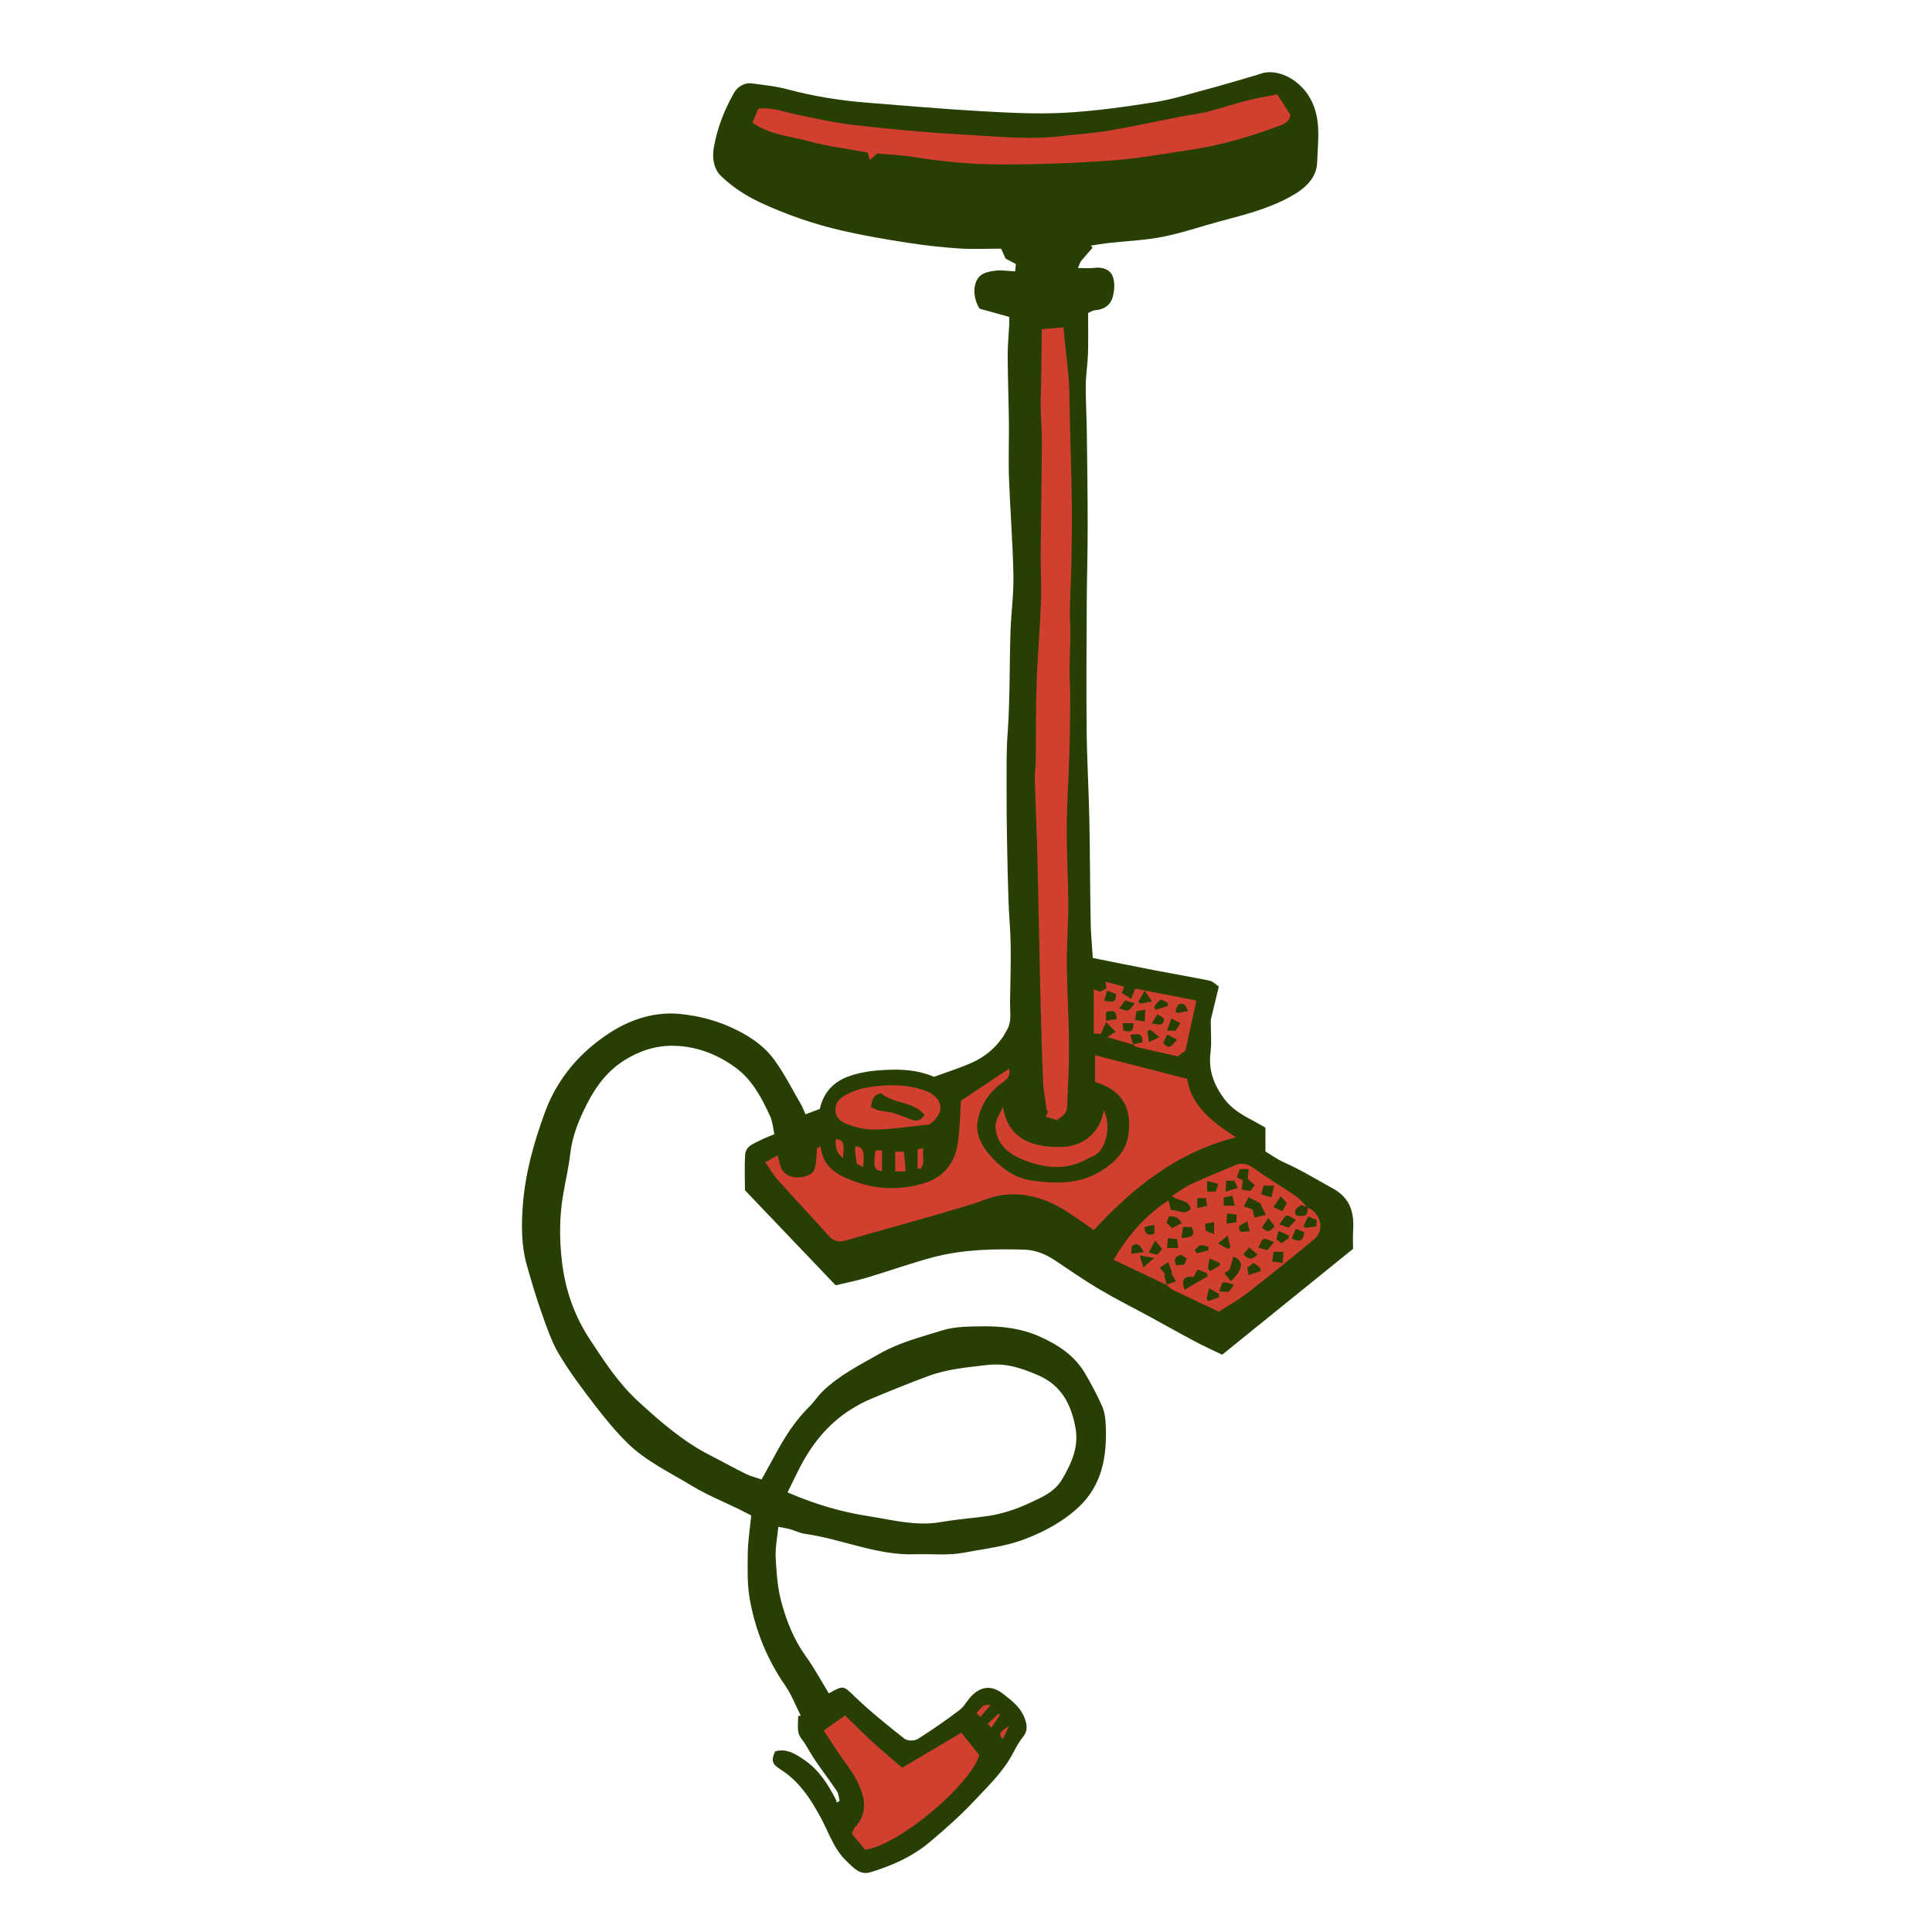 <svg version="1.1" id="svg" xmlns="http://www.w3.org/2000/svg" xmlns:xlink="http://www.w3.org/1999/xlink" x="0px" y="0px"
	 width="200px" height="200px" viewBox="0 0 200 200" enable-background="new 0 0 200 200" xml:space="preserve">
<path class="stroke" fill="#273f03"  fill-rule="evenodd" clip-rule="evenodd" d="M80.575,158.058c-0.11,1.151-0.334,2.192-0.277,3.217
	c0.087,1.561,0.197,3.158,0.61,4.652c0.539,1.954,1.298,3.849,2.513,5.537c0.861,1.196,1.565,2.507,2.356,3.794
	c-0.006,0,0.054,0.023,0.089,0.003c1.52-0.849,1.434-0.76,2.71,0.458c1.596,1.522,3.324,2.91,5.059,4.276
	c0.294,0.231,1.024,0.242,1.352,0.036c1.497-0.938,2.951-1.953,4.358-3.022c0.516-0.392,0.812-1.059,1.292-1.515
	c0.957-0.909,2.005-1.075,3.191-0.157c0.993,0.769,1.915,1.48,2.31,2.715c0.201,0.626,0.228,1.176-0.231,1.741
	c-0.403,0.496-0.72,1.072-1.016,1.644c-0.987,1.914-2.534,3.386-3.97,4.921c-1.44,1.539-3.032,2.946-4.645,4.308
	c-1.805,1.525-3.947,2.481-6.196,3.155c-1.079,0.323-1.764-0.51-2.442-1.152c-1.341-1.268-1.862-3.033-2.719-4.597
	c-1.047-1.912-2.23-3.721-4.144-4.916c-0.868-0.542-0.972-0.941-0.525-1.86c1.177-0.333,2.13,0.284,3.043,0.913
	c1.492,1.026,2.434,2.514,3.243,4.094c0.046,0.09,0.056,0.199,0.083,0.3c0.098-0.06,0.196-0.119,0.293-0.179
	c-0.084-0.332-0.088-0.717-0.267-0.986c-0.7-1.052-1.47-2.058-2.185-3.101c-0.408-0.595-0.759-1.229-1.138-1.844
	c-0.229-0.373-0.583-0.717-0.667-1.119c-0.116-0.554-0.029-1.151-0.029-1.729c0.089-0.014,0.178-0.028,0.267-0.042
	c-0.528-1.042-0.945-2.159-1.604-3.109c-1.88-2.712-3.087-5.701-3.668-8.911c-0.285-1.574-0.233-3.222-0.211-4.835
	c0.017-1.256,0.225-2.509,0.358-3.866c-0.435-0.224-0.864-0.453-1.302-0.667c-1.609-0.791-3.291-1.461-4.816-2.389
	c-2.287-1.392-4.759-2.545-6.693-4.441c-1.237-1.214-2.347-2.572-3.404-3.95c-1.303-1.7-2.599-3.422-3.691-5.258
	c-0.777-1.306-1.271-2.795-1.785-4.241c-0.573-1.611-1.053-3.257-1.525-4.902c-0.595-2.066-0.587-4.189-0.427-6.307
	c0.252-3.326,1.158-6.527,2.298-9.622c1.292-3.507,3.694-6.287,6.842-8.28c2.167-1.373,4.673-2.139,7.25-1.849
	c1.689,0.189,3.39,0.583,5.019,1.31c1.854,0.827,3.494,1.867,4.66,3.482c1.038,1.438,1.841,3.044,2.735,4.583
	c0.171,0.293,0.286,0.62,0.457,0.998c0.52-0.194,0.978-0.367,1.481-0.556c0.359-1.664,1.398-2.798,2.968-3.363
	c0.903-0.326,1.88-0.524,2.838-0.606c1.989-0.168,3.985-0.207,6.018,0.646c1.313-0.487,2.742-0.917,4.08-1.542
	c1.596-0.744,2.853-1.99,3.592-3.56c0.362-0.767,0.177-1.804,0.196-2.719c0.04-1.94,0.089-3.882,0.063-5.823
	c-0.02-1.516-0.167-3.028-0.222-4.544c-0.068-1.94-0.112-3.881-0.146-5.823c-0.034-1.941-0.061-3.882-0.055-5.823
	c0.005-1.888-0.032-3.783,0.105-5.663c0.256-3.527,0.187-7.059,0.302-10.586c0.064-1.956,0.341-3.911,0.302-5.862
	c-0.066-3.351-0.338-6.697-0.458-10.047c-0.068-1.917,0.013-3.837-0.009-5.756c-0.026-2.287-0.116-4.573-0.128-6.86
	c-0.006-1.068,0.106-2.137,0.159-3.206c0.013-0.269,0.002-0.54,0.002-0.849c-1.095-0.306-2.158-0.602-3.069-0.856
	c-0.71-1.137-0.736-2.609,0.023-3.364c0.369-0.367,1.051-0.502,1.612-0.568c0.654-0.077,1.332,0.036,2.044,0.069
	c0.033-0.301,0.056-0.514,0.083-0.755c-0.375-0.198-0.723-0.381-1.068-0.563c-0.146-0.321-0.289-0.63-0.471-1.03
	c-1.445,0-2.891,0.076-4.326-0.019c-1.782-0.118-3.565-0.315-5.33-0.589c-2.272-0.354-4.546-0.738-6.786-1.254
	c-2.934-0.676-5.778-1.651-8.516-2.932c-1.485-0.694-2.838-1.586-4.006-2.698c-0.782-0.746-0.953-1.881-0.778-2.924
	c0.335-1.998,1.07-3.884,2.057-5.646c0.376-0.672,1.06-1.157,1.93-1.039c1.206,0.164,2.432,0.279,3.602,0.594
	c2.773,0.747,5.588,1.191,8.444,1.41c3.85,0.295,7.697,0.644,11.552,0.861c2.877,0.162,5.773,0.325,8.645,0.174
	c3.127-0.165,6.249-0.605,9.348-1.089c1.882-0.295,3.721-0.876,5.568-1.371c1.682-0.45,3.35-0.957,5.023-1.44
	c0.308-0.089,0.608-0.224,0.922-0.27c1.698-0.251,3.512,0.892,4.45,2.339c1.432,2.209,0.998,4.613,0.923,6.941
	c-0.055,1.743-1.368,2.812-2.878,3.629c-2.263,1.224-4.72,1.834-7.171,2.49c-1.988,0.532-3.945,1.214-5.958,1.61
	c-1.861,0.366-3.78,0.435-5.673,0.646c-0.583,0.066-1.162,0.173-1.743,0.26c0.06,0.074,0.119,0.149,0.179,0.223
	c-0.396,0.453-0.805,0.896-1.184,1.363c-0.123,0.15-0.169,0.362-0.334,0.734c0.684,0,1.203,0.055,1.705-0.013
	c0.845-0.114,1.618,0.174,1.893,0.875c0.246,0.627,0.185,1.468,0.001,2.145c-0.218,0.802-0.869,1.293-1.781,1.356
	c-0.295,0.021-0.579,0.217-0.767,0.292c0,1.5,0.032,2.862-0.011,4.222c-0.034,1.083-0.222,2.163-0.231,3.245
	c-0.014,1.604,0.088,3.208,0.109,4.812c0.043,3.304,0.087,6.608,0.088,9.913c0,2.641-0.082,5.282-0.096,7.923
	c-0.022,4.331-0.057,8.662-0.012,12.992c0.032,3.087,0.215,6.173,0.279,9.26c0.074,3.583,0.075,7.167,0.139,10.75
	c0.021,1.187,0.142,2.373,0.223,3.653c2.188,0.437,4.329,0.875,6.473,1.289c1.875,0.363,3.759,0.677,5.628,1.068
	c0.352,0.073,0.649,0.405,0.942,0.598c-0.321,1.332-0.6,2.488-0.835,3.464c0,1.236,0.108,2.305-0.024,3.344
	c-0.235,1.856,0.351,3.396,1.44,4.843c0.73,0.969,1.706,1.574,2.748,2.119c0.505,0.264,0.997,0.558,1.497,0.84
	c0,0.793,0,1.532,0,2.466c0.548,0.326,1.189,0.797,1.899,1.115c1.752,0.782,3.383,1.773,5.055,2.7
	c1.885,1.044,2.239,2.538,2.124,4.408c-0.039,0.627-0.006,1.259-0.006,1.857c-4.517,3.653-8.994,7.273-13.55,10.958
	c-0.932-0.452-1.893-0.885-2.824-1.379c-1.513-0.801-3.003-1.647-4.508-2.465c-1.792-0.974-3.619-1.888-5.374-2.924
	c-1.577-0.931-3.081-1.985-4.607-3.001c-0.974-0.648-2.019-1.077-3.2-1.109c-3.17-0.087-6.34-0.026-9.421,0.793
	c-2.305,0.612-4.556,1.423-6.843,2.107c-0.999,0.299-2.025,0.501-3.236,0.794c-3.13-3.28-6.328-6.632-9.39-9.841
	c0-1.386-0.058-2.53,0.018-3.665c0.063-0.953,0.958-1.178,1.644-1.542c0.411-0.219,0.857-0.371,1.386-0.594
	c-0.145-0.648-0.18-1.292-0.429-1.836c-0.878-1.918-1.854-3.799-3.618-5.08c-1.872-1.359-3.982-2.174-6.297-2.236
	c-1.841-0.049-3.548,0.476-5.152,1.478c-1.766,1.103-2.943,2.667-3.855,4.441c-0.849,1.65-1.567,3.363-1.782,5.257
	c-0.159,1.404-0.489,2.789-0.729,4.185c-0.396,2.296-0.407,4.576-0.139,6.911c0.338,2.951,1.264,5.623,2.872,8.083
	c1.498,2.292,2.995,4.585,5.035,6.459c2.314,2.126,4.679,4.179,7.509,5.615c1.219,0.618,2.412,1.289,3.637,1.893
	c0.486,0.239,1.029,0.364,1.622,0.567c0.469-0.85,0.931-1.668,1.376-2.496c0.981-1.826,2.073-3.569,3.565-5.037
	c0.495-0.486,0.874-1.091,1.371-1.575c1.718-1.673,3.837-2.73,5.898-3.904c2.05-1.167,4.297-1.729,6.492-2.416
	c1.312-0.411,2.782-0.404,4.184-0.422c1.997-0.025,3.982,0.21,5.837,1.03c1.937,0.857,3.686,1.983,4.781,3.873
	c0.644,1.112,1.267,2.246,1.77,3.425c0.267,0.625,0.335,1.365,0.362,2.058c0.117,3.071-0.393,6.005-2.708,8.226
	c-1.575,1.511-3.461,2.554-5.558,3.372c-2.114,0.825-4.299,1.042-6.453,1.452c-1.634,0.31-3.362,0.107-5.047,0.162
	c-3.944,0.127-7.547-1.573-11.367-2.113c-0.533-0.075-1.038-0.337-1.563-0.484C81.425,158.201,81.064,158.154,80.575,158.058z
	 M81.53,154.491c2.889,1.256,5.629,2.039,8.469,2.48c2.453,0.381,4.882,1.045,7.404,0.591c0.635-0.114,1.277-0.189,1.917-0.273
	c1.304-0.171,2.629-0.243,3.906-0.532c1.159-0.263,2.309-0.667,3.382-1.178c1.271-0.605,2.575-1.098,3.388-2.514
	c0.978-1.702,1.708-3.319,1.324-5.337c-0.46-2.414-1.466-4.331-3.861-5.366c-1.691-0.73-3.318-1.289-5.248-1.06
	c-2.058,0.245-4.115,0.411-6.066,1.129c-2.004,0.737-3.983,1.546-5.955,2.368c-0.751,0.313-1.481,0.704-2.167,1.143
	c-2.42,1.545-4.111,3.73-5.379,6.27C82.274,152.948,81.919,153.691,81.53,154.491z"/>
<path fill-rule="evenodd" clip-rule="evenodd" fill="#d1402e" class="fill" d="M104.46,110.627c0.142,0.644-0.095,1.032-0.62,1.392
	c-1.406,0.966-2.314,2.329-2.627,3.995c-0.247,1.311,0.338,2.473,1.153,3.444c1.158,1.378,2.602,2.482,4.406,2.744
	c2.381,0.346,4.857,0.4,6.996-0.853c1.427-0.836,2.794-2.054,3.042-3.856c0.354-2.566-0.415-4.575-3.451-5.484
	c0-0.852,0-1.743,0-2.772c3.211,0.824,6.296,1.615,9.53,2.444c0.452,2.826,2.589,4.453,5.062,6.059
	c-6.134,1.535-10.64,5.208-14.721,9.592c-1.049-0.716-2.061-1.479-3.142-2.129c-1.965-1.18-4.111-1.805-6.404-1.479
	c-1.09,0.155-2.13,0.653-3.199,0.975c-1.636,0.492-3.273,0.979-4.916,1.447c-2.654,0.757-5.319,1.48-7.967,2.257
	c-0.728,0.213-1.27,0.141-1.799-0.452c-1.758-1.967-3.568-3.887-5.326-5.853c-0.456-0.51-0.795-1.124-1.251-1.781
	c0.445-0.252,0.813-0.461,1.28-0.726c0.092,0.371,0.16,0.603,0.207,0.838c0.35,1.78,2.382,1.692,3.35,1
	c0.246-0.176,0.334-0.643,0.392-0.994c0.083-0.504,0.071-1.024,0.1-1.537c0.116-0.079,0.231-0.158,0.346-0.237
	c0.047,0.169,0.104,0.336,0.14,0.507c0.351,1.699,1.583,2.411,3.079,3.003c2.501,0.991,5.026,1.073,7.534,0.317
	c1.907-0.573,3.159-1.984,3.476-3.993c0.226-1.426,0.234-2.887,0.356-4.555C100.977,112.946,102.698,111.801,104.46,110.627z"/>
<path fill-rule="evenodd" clip-rule="evenodd" fill="#d1402e" class="fill" d="M107.847,34.072c0.844-0.07,1.48-0.123,2.238-0.185
	c0.052,0.521,0.104,1.053,0.159,1.586c0.139,1.36,0.318,2.717,0.407,4.08c0.081,1.237,0.063,2.481,0.094,3.722
	c0.039,1.567,0.086,3.134,0.124,4.701c0.036,1.517,0.08,3.034,0.088,4.55c0.009,1.708,0.002,3.418-0.033,5.126
	c-0.039,1.869-0.131,3.737-0.171,5.606c-0.018,0.794,0.061,1.591,0.053,2.386c-0.011,1.244-0.078,2.488-0.083,3.732
	c-0.004,0.995,0.075,1.99,0.069,2.984c-0.011,1.911-0.033,3.823-0.091,5.733c-0.078,2.554-0.258,5.107-0.274,7.662
	c-0.017,2.614,0.154,5.229,0.163,7.843c0.008,2.061-0.169,4.122-0.151,6.183c0.024,2.808,0.205,5.613,0.225,8.42
	c0.015,2.112-0.105,4.226-0.191,6.338c-0.028,0.697-0.496,1.105-1.099,1.407c-0.354-0.108-0.703-0.214-1.118-0.34
	c0.111-0.25,0.196-0.441,0.281-0.632c-0.056,0.009-0.112,0.018-0.167,0.027c-0.131-0.97-0.337-1.937-0.379-2.911
	c-0.134-3.163-0.226-6.328-0.302-9.492c-0.113-4.674-0.185-9.349-0.301-14.023c-0.066-2.659-0.193-5.316-0.27-7.975
	c-0.016-0.57,0.096-1.142,0.104-1.713c0.033-2.71-0.004-5.423,0.087-8.131c0.094-2.809,0.345-5.611,0.451-8.42
	c0.064-1.712-0.039-3.43-0.026-5.146c0.029-3.801,0.098-7.602,0.118-11.403c0.007-1.269-0.1-2.537-0.125-3.806
	c-0.014-0.718,0.039-1.438,0.049-2.157C107.801,37.922,107.822,36.021,107.847,34.072z"/>
<path fill-rule="evenodd" clip-rule="evenodd" fill="#d1402e" class="fill" d="M90.822,15.896c-0.248,0.208-0.464,0.39-0.79,0.664
	c-0.1-0.359-0.162-0.581-0.214-0.769c-2.046-0.381-4.129-0.637-6.134-1.18c-1.939-0.526-4.048-0.661-5.786-1.916
	c0.237-0.557,0.42-0.987,0.614-1.445c1.278-0.169,2.451,0.277,3.663,0.54c2.113,0.458,4.236,0.922,6.379,1.167
	c3.664,0.419,7.341,0.764,11.023,0.965c3.497,0.191,7,0.589,10.511,0.146c1.556-0.196,3.129-0.276,4.672-0.54
	c2.449-0.418,4.879-0.951,7.319-1.426c0.949-0.185,1.916-0.29,2.851-0.524c1.441-0.362,2.854-0.836,4.293-1.205
	c0.96-0.246,1.945-0.393,3.003-0.601c0.434,0.677,0.901,1.406,1.365,2.129c-0.111,0.713-0.646,0.935-1.185,1.134
	c-2.877,1.065-5.805,1.96-8.845,2.419c-2.807,0.423-5.61,0.946-8.435,1.153c-3.896,0.285-7.812,0.43-11.72,0.416
	c-2.971-0.011-5.944-0.307-8.892-0.782C93.287,16.041,92.033,16.003,90.822,15.896z"/>
<path fill-rule="evenodd" clip-rule="evenodd" fill="#d1402e" class="fill" d="M135.367,125.007c1.393,0.579,1.784,2.365,0.675,3.28
	c-2.263,1.867-4.537,3.723-6.852,5.523c-0.955,0.743-2.027,1.335-3.014,1.975c-1.667-0.784-3.238-1.515-4.798-2.269
	c-0.236-0.114-0.418-0.339-0.626-0.514c0.292-0.111,0.586-0.22,0.986-0.369c-0.202-0.353-0.351-0.614-0.5-0.875
	c0.036-0.012,0.071-0.023,0.106-0.035c-0.124-0.322-0.249-0.644-0.409-1.059c-0.371,0.242-0.599,0.39-0.875,0.57
	c0.245,0.283,0.417,0.483,0.59,0.684c-0.045,0.014-0.091,0.028-0.137,0.043c0.088,0.355,0.176,0.71,0.265,1.065
	c-1.786-0.85-3.571-1.7-5.501-2.619c1.495-2.518,3.274-4.584,5.681-6.138c0.094,0.358,0.174,0.661,0.264,1.006
	c0.689-0.084,1.387,0.602,2.046-0.144c-0.253-0.995-1.259-0.747-1.966-1.317c0.726-0.449,1.389-0.952,2.125-1.295
	c1.437-0.67,2.919-1.24,4.374-1.873c0.74-0.322,1.328-0.19,1.994,0.291c1.406,1.016,2.906,1.9,4.339,2.881
	c0.438,0.3,0.781,0.741,1.168,1.118c-0.21-0.065-0.419-0.13-0.619-0.192c-0.411,0.301-0.877,0.535-0.451,1.109
	C135.163,125.976,135.384,125.807,135.367,125.007z M122.622,133.526c0.825-0.483,1.608-0.942,2.392-1.401
	c-0.024-0.112-0.047-0.224-0.071-0.335c-0.324-0.122-0.649-0.244-0.979-0.368c-0.175,0.349-0.282,0.562-0.382,0.76
	C122.543,132.078,122.249,132.442,122.622,133.526z M130.464,124.562c-0.411-0.215-0.736-0.386-1.207-0.633
	c-0.167,0.317-0.319,0.605-0.498,0.946c0.423,0.156,0.674,0.25,0.919,0.34c0.059,0.271,0.114,0.524,0.18,0.828
	c0.384-0.09,0.705-0.165,1.184-0.277C130.822,125.306,130.642,124.933,130.464,124.562z M127.682,130.081
	c-0.12,0.413-0.235,0.807-0.391,1.341c-0.025,0.019-0.2,0.147-0.535,0.393c0.233,0.289,0.442,0.548,0.664,0.823
	C128.697,131.375,128.81,130.529,127.682,130.081z M128.539,123.153c0.395,0.062,0.656,0.102,0.913,0.142
	c0.138-0.194,0.25-0.354,0.437-0.616c-0.262-0.229-0.513-0.446-0.71-0.618c0.021-0.321,0.044-0.656,0.069-1.035
	c-0.387,0-0.623,0-0.901,0c-0.112,0.302-0.212,0.569-0.314,0.844c0.255,0.134,0.447,0.235,0.625,0.328
	C128.618,122.517,128.583,122.799,128.539,123.153z M121.023,125.9c-0.088,0.219-0.176,0.436-0.275,0.683
	c0.226,0.214,0.416,0.393,0.588,0.554c0.345-0.18,0.619-0.324,0.967-0.506C122.068,126.034,121.623,125.908,121.023,125.9z
	 M131.911,122.734c-0.46,0-0.746,0-1.098,0c-0.08,0.282-0.162,0.569-0.256,0.905c0.385,0.115,0.677,0.203,1.052,0.315
	C131.709,123.55,131.793,123.209,131.911,122.734z M122.302,128.145c1.222-0.011,1.475-0.363,1.037-1.125c-0.23,0-0.471,0-0.871,0
	C122.415,127.383,122.363,127.735,122.302,128.145z M132.451,126.744c0.502,0.182,0.722,0.26,0.951,0.343
	c0.221-0.235,0.403-0.43,0.754-0.805c-0.405-0.198-0.75-0.508-0.961-0.435C132.926,125.941,132.763,126.343,132.451,126.744z
	 M131.885,128.571c-0.496-0.154-0.868-0.399-1.091-0.303c-0.235,0.103-0.329,0.532-0.524,0.892c0.432,0.116,0.665,0.177,0.933,0.249
	C131.375,129.198,131.525,129.014,131.885,128.571z M131.7,130.592c0.418,0.057,0.675,0.092,1.085,0.147
	c0.027-0.428,0.05-0.781,0.074-1.15c-0.396,0-0.661,0-1.026,0C131.791,129.905,131.752,130.193,131.7,130.592z M136.305,126.298
	c-0.298-0.125-0.542-0.227-0.889-0.373c-0.166,0.351-0.314,0.667-0.463,0.982c0.057,0.069,0.113,0.139,0.169,0.208
	c0.384-0.051,0.767-0.103,1.153-0.155C136.288,126.683,136.295,126.514,136.305,126.298z M130.509,131.593
	c-0.013-0.115-0.025-0.229-0.038-0.343c-0.223-0.171-0.446-0.342-0.684-0.523c-0.252,0.188-0.446,0.333-0.663,0.496
	c0.032,0.203,0.062,0.388,0.123,0.772C129.718,131.845,130.114,131.719,130.509,131.593z M134.146,127.208
	c-0.166,0.379-0.303,0.694-0.44,1.008c0.893,0.392,1.152,0.244,1.33-0.654C134.804,127.471,134.562,127.375,134.146,127.208z
	 M132.747,125.387c0.185-0.333,0.319-0.577,0.472-0.851c-0.194-0.214-0.352-0.387-0.633-0.696c-0.271,0.398-0.487,0.717-0.758,1.114
	C132.213,125.136,132.424,125.235,132.747,125.387z M127.74,132.99c-0.462-0.112-0.828-0.311-1.119-0.231
	c-0.176,0.048-0.234,0.526-0.393,0.933c0.49,0.029,0.727,0.042,0.975,0.057C127.35,133.541,127.473,133.368,127.74,132.99z
	 M124.898,134.458c0.062,0.076,0.125,0.152,0.186,0.227c0.371-0.127,0.741-0.253,1.112-0.38c0.001-0.117,0.003-0.234,0.004-0.351
	c-0.296-0.174-0.592-0.349-1.031-0.608C125.05,133.838,124.974,134.148,124.898,134.458z M131.958,126.931
	c-0.199-0.249-0.379-0.474-0.673-0.841c-0.268,0.395-0.466,0.688-0.656,0.967C131.24,127.598,131.385,127.583,131.958,126.931z
	 M120.912,128.174c-0.038,0.386-0.066,0.677-0.099,1.021c0.479,0,0.789,0,1.154,0c-0.041-0.334-0.073-0.596-0.113-0.924
	C121.577,128.243,121.343,128.219,120.912,128.174z M128.722,129.831c0.5,0.591,0.892,0.61,1.464,0.035
	c-0.28-0.241-0.554-0.475-0.864-0.741C129.057,129.437,128.886,129.637,128.722,129.831z M119.579,128.413
	c-0.26,0.494-0.435,0.826-0.66,1.254c0.424,0.104,0.652,0.16,0.892,0.219c0.167-0.197,0.306-0.36,0.499-0.587
	C120.109,129.057,119.921,128.829,119.579,128.413z M133.394,128.181c0.016-0.092,0.032-0.185,0.047-0.278
	c-0.334-0.145-0.668-0.29-1.083-0.47c-0.107,0.368-0.173,0.593-0.24,0.825c0.201,0.168,0.362,0.304,0.533,0.447
	C132.926,128.511,133.161,128.347,133.394,128.181z M126.674,124.811c0.386,0,0.687,0,1.146,0c-0.093-0.39-0.163-0.681-0.246-1.029
	c-0.375,0.076-0.623,0.126-0.9,0.182C126.674,124.269,126.674,124.501,126.674,124.811z M128.008,126.527c0-0.272,0-0.5,0-0.796
	c-0.324-0.039-0.604-0.072-0.979-0.117c-0.023,0.364-0.042,0.667-0.067,1.073C127.408,126.619,127.688,126.576,128.008,126.527z
	 M125.85,123.352c0.085-0.247,0.158-0.455,0.273-0.788c-0.403-0.112-0.703-0.195-1.162-0.323c0,0.472,0,0.786,0,1.111
	C125.298,123.352,125.516,123.352,125.85,123.352z M122.863,130.306c-0.219-0.16-0.411-0.3-0.591-0.432
	c-0.592,0.197-0.845,0.491-0.492,1.113c0.267-0.024,0.532-0.048,0.813-0.073C122.685,130.705,122.762,130.532,122.863,130.306z
	 M125.037,131.331c0.089,0.082,0.179,0.164,0.269,0.247c0.336-0.2,0.671-0.399,1.006-0.599c-0.024-0.085-0.048-0.169-0.071-0.253
	c-0.299-0.133-0.598-0.266-1.028-0.458C125.139,130.707,125.088,131.019,125.037,131.331z M126.942,122.231
	c-0.021,0.371-0.038,0.666-0.064,1.128c0.492-0.152,0.832-0.258,1.25-0.387c-0.158-0.351-0.244-0.543-0.333-0.741
	C127.526,122.231,127.309,122.231,126.942,122.231z M117.106,129.789c0.459-0.061,0.83-0.109,1.296-0.17
	c-0.335-0.627-0.564-1.065-1.24-0.644C117.148,129.169,117.134,129.379,117.106,129.789z M124.75,126.682
	c0.027,0.31,0.045,0.517,0.062,0.711c0.276,0.121,0.499,0.218,0.871,0.38c0-0.458,0-0.815,0-1.26
	C125.32,126.579,125.087,126.621,124.75,126.682z M123.947,125.071c0.426-0.104,0.697-0.17,1.013-0.247
	c-0.045-0.312-0.079-0.543-0.116-0.795c-0.303,0-0.541,0-0.897,0C123.947,124.371,123.947,124.676,123.947,125.071z
	 M119.489,130.235c-0.605-0.109-0.947-0.172-1.506-0.273c0.141,0.462,0.228,0.747,0.378,1.237
	C118.781,130.84,119.055,130.606,119.489,130.235z M129.124,126.437c-0.375,0.217-0.662,0.322-0.848,0.521
	c-0.07,0.076,0.062,0.517,0.156,0.537c0.269,0.056,0.564-0.019,0.923-0.047C129.271,127.082,129.224,126.876,129.124,126.437z
	 M127.087,127.908c-0.408,0.335-0.632,0.519-0.995,0.817c0.447,0.242,0.743,0.402,1.038,0.562c0.08-0.05,0.161-0.101,0.241-0.151
	C127.292,128.791,127.211,128.445,127.087,127.908z M123.682,129.401c0.065,0.116,0.13,0.231,0.194,0.347
	c0.411-0.105,0.822-0.209,1.234-0.314c-0.006-0.124-0.013-0.249-0.019-0.373c-0.281-0.056-0.579-0.194-0.837-0.142
	C124.04,128.964,123.871,129.232,123.682,129.401z M119.509,127.71c0-0.312,0-0.568,0-0.923c-0.397,0.089-0.712,0.16-1.035,0.232
	C118.516,127.783,118.852,127.947,119.509,127.71z"/>
<path fill-rule="evenodd" clip-rule="evenodd" fill="#d1402e" class="fill" d="M93.394,182.999c2.091-1.238,4.045-2.396,6.126-3.629
	c0.604,0.753,1.233,1.536,1.856,2.312c-0.934,3.146-8.451,9.418-11.826,9.796c-0.427-0.518-0.896-1.087-1.376-1.668
	c0.133-0.269,0.189-0.502,0.332-0.655c1.359-1.45,1.037-3.069,0.312-4.597c-0.536-1.13-1.37-2.12-2.07-3.172
	c-0.468-0.704-0.934-1.409-1.486-2.241c0.738-0.521,1.454-1.025,2.218-1.564c0.976,0.945,1.899,1.878,2.865,2.765
	C91.287,181.208,92.271,182.025,93.394,182.999z"/>
<path fill-rule="evenodd" clip-rule="evenodd" fill="#d1402e" class="fill" d="M117.31,108.143c-0.853-0.246-1.706-0.491-2.706-0.778
	c0.333-0.205,0.525-0.324,0.888-0.546c-0.314-0.322-0.599-0.612-0.988-1.01c-0.236,0.527-0.385,0.857-0.552,1.228
	c-0.202-0.013-0.419-0.026-0.731-0.046c0-1.506,0-2.983,0-4.561c0.302,0.099,0.474,0.155,0.688,0.226
	c0.185-0.104,0.399-0.222,0.627-0.349c-0.03-0.209-0.057-0.396-0.097-0.679c0.676,0.182,1.286,0.346,1.938,0.521
	c-0.068,0.181-0.136,0.358-0.243,0.637c0.277,0.179,0.567,0.366,0.954,0.615c0.167-0.413,0.281-0.695,0.428-1.06
	c2.031,0.396,4.096,0.799,6.334,1.236c-0.392,1.794-0.766,3.503-1.132,5.18c-0.27,0.204-0.486,0.367-0.791,0.598
	c-1.4-0.314-2.851-0.634-4.298-0.973c-0.128-0.03-0.229-0.174-0.344-0.266c0.327-0.078,0.655-0.155,0.974-0.23
	c-0.002-0.819-0.162-0.93-1.259-0.754C117.108,107.486,117.209,107.814,117.31,108.143z M121.848,107.61
	c-0.36-0.178-0.662-0.327-1.018-0.503c-0.185,0.366-0.313,0.62-0.431,0.853C120.97,108.565,121.139,108.532,121.848,107.61z
	 M114.304,103.6c1.052,0.196,1.157,0.121,1.254-0.69c-0.267-0.1-0.534-0.2-0.948-0.355
	C114.502,102.921,114.41,103.236,114.304,103.6z M121.258,105.432c-0.171,0.488-0.296,0.843-0.443,1.264c0.411,0,0.631,0,0.892,0
	c0.141-0.22,0.281-0.44,0.493-0.774C121.871,105.75,121.62,105.62,121.258,105.432z M114.497,105.661
	c0.445-0.063,0.778-0.11,1.103-0.157c-0.055-0.838-0.233-0.943-1.103-0.755C114.497,104.984,114.497,105.223,114.497,105.661z
	 M117.499,105.585c0.364,0.059,0.596,0.096,1.006,0.162c0.02-0.424,0.037-0.773,0.058-1.218c-0.417,0.07-0.649,0.109-0.911,0.152
	C117.602,104.975,117.559,105.227,117.499,105.585z M115.86,104.394c0.403,0.101,0.712,0.283,0.92,0.203
	c0.248-0.095,0.407-0.416,0.694-0.739c-0.458-0.129-0.708-0.2-1.008-0.284C116.294,103.807,116.143,104.012,115.86,104.394z
	 M119.459,104.256c0.062,0.093,0.124,0.188,0.185,0.281c0.421-0.136,0.842-0.273,1.262-0.41c-0.003-0.106-0.007-0.212-0.01-0.318
	c-0.266-0.109-0.6-0.373-0.783-0.293C119.84,103.636,119.672,103.998,119.459,104.256z M118.501,102.546
	c-0.287,0.497-0.47,0.814-0.653,1.131c0.058,0.074,0.116,0.149,0.174,0.223c0.358-0.066,0.717-0.133,1.229-0.229
	C118.972,103.252,118.815,103.017,118.501,102.546z M117.349,105.919c-0.385,0-0.719,0-1.135,0c0.033,0.336,0.056,0.564,0.076,0.766
	C117.112,106.898,117.319,106.765,117.349,105.919z M119.216,105.952c0.43,0.047,0.736,0.153,0.991,0.081
	c0.153-0.043,0.365-0.475,0.311-0.543c-0.162-0.204-0.44-0.316-0.698-0.48C119.605,105.345,119.475,105.547,119.216,105.952z
	 M121.676,104.707c0.074,0.055,0.148,0.111,0.223,0.167c0.305-0.059,0.609-0.117,1.09-0.208c-0.16-0.304-0.222-0.582-0.392-0.694
	c-0.143-0.095-0.493-0.081-0.608,0.031C121.818,104.169,121.774,104.465,121.676,104.707z M120.021,107.37
	c-0.397-0.336-0.66-0.559-0.923-0.78c-0.109,0.058-0.219,0.115-0.328,0.172c0.051,0.324,0.102,0.648,0.174,1.11
	C119.365,107.675,119.588,107.571,120.021,107.37z"/>
<path fill-rule="evenodd" clip-rule="evenodd" fill="#d1402e" class="fill" d="M96.221,116.403c-1.766,0.179-3.712,0.488-5.664,0.529
	c-1.048,0.022-2.176-0.254-3.141-0.683c-1.203-0.535-1.252-2.064-0.122-2.75c0.765-0.463,1.67-0.801,2.553-0.941
	c1.975-0.314,3.954-0.342,5.903,0.332C97.319,113.433,98.186,114.975,96.221,116.403z M95.71,115.413
	c-1.168-1.424-3.19-1.113-4.458-2.219c-0.855,0.077-0.98,0.667-1.085,1.425c0.282,0.116,0.552,0.268,0.841,0.335
	c0.471,0.111,0.969,0.121,1.431,0.258c0.684,0.201,1.344,0.482,2.017,0.72C94.975,116.114,95.368,115.945,95.71,115.413z"/>
<path fill-rule="evenodd" clip-rule="evenodd" fill="#d1402e" class="fill" d="M103.815,114.567c0.58,3.563,3.34,4.208,6.029,4.166
	c2.127-0.034,3.996-1.289,4.428-3.809c0.505,1.134,0.471,2.265,0.061,3.41c-0.278,0.778-0.82,1.277-1.596,1.535
	c-0.023,0.008-0.044,0.022-0.066,0.035c-2.188,1.283-4.457,1.07-6.669,0.189c-1.446-0.575-2.726-1.455-2.94-3.242
	C102.956,115.964,103.524,115.357,103.815,114.567z"/>
<path fill-rule="evenodd" clip-rule="evenodd" fill="#d1402e" class="fill" d="M92.671,119.22c0.362,0,0.598,0,0.911,0
	c0.059,0.686,0.114,1.334,0.175,2.04c-0.401,0-0.687,0-1.085,0C92.671,120.601,92.671,119.958,92.671,119.22z"/>
<path fill-rule="evenodd" clip-rule="evenodd" fill="#d1402e" class="fill" d="M91.308,119.088c0,0.754,0,1.441,0,2.128
	c-0.808-0.023-0.936-0.447-0.674-2.128C90.845,119.088,91.066,119.088,91.308,119.088z"/>
<path fill-rule="evenodd" clip-rule="evenodd" fill="#d1402e" class="fill" d="M89.318,120.824c-0.255-0.146-0.442-0.253-0.631-0.362
	c-0.06-0.443-0.124-0.857-0.166-1.273c-0.017-0.166,0.012-0.337,0.021-0.502C89.325,118.629,89.58,119.313,89.318,120.824z"/>
<path fill-rule="evenodd" clip-rule="evenodd" fill="#d1402e" class="fill" d="M95.581,118.845c-0.155,0.78,0.257,1.561-0.319,2.159
	c-0.091-0.009-0.183-0.018-0.274-0.027c0-0.639,0-1.278,0-1.993C95.113,118.955,95.285,118.914,95.581,118.845z"/>
<path fill-rule="evenodd" clip-rule="evenodd" fill="#d1402e" class="fill" d="M86.516,117.92c0.808,0.062,0.932,0.387,0.739,1.956
	C86.562,119.355,86.462,118.674,86.516,117.92z"/>
<path fill-rule="evenodd" clip-rule="evenodd" fill="#d1402e" class="fill" d="M101.502,177.727c-0.178-0.15-0.283-0.239-0.438-0.37
	c0.433-0.396,0.62-1.032,1.466-0.834C102.209,176.899,101.888,177.275,101.502,177.727z"/>
<path fill-rule="evenodd" clip-rule="evenodd" fill="#d1402e" class="fill" d="M104.457,178.671c-0.209,0.445-0.419,0.891-0.636,1.351
	C103.324,179.619,103.459,179.255,104.457,178.671z"/>
<path fill-rule="evenodd" clip-rule="evenodd" fill="#d1402e" class="fill" d="M103.509,177.536c-0.275,0.417-0.551,0.835-0.864,1.309
	c-0.16-0.14-0.272-0.239-0.417-0.367c0.407-0.383,0.774-0.729,1.142-1.076C103.417,177.447,103.463,177.491,103.509,177.536z"/>
</svg>
